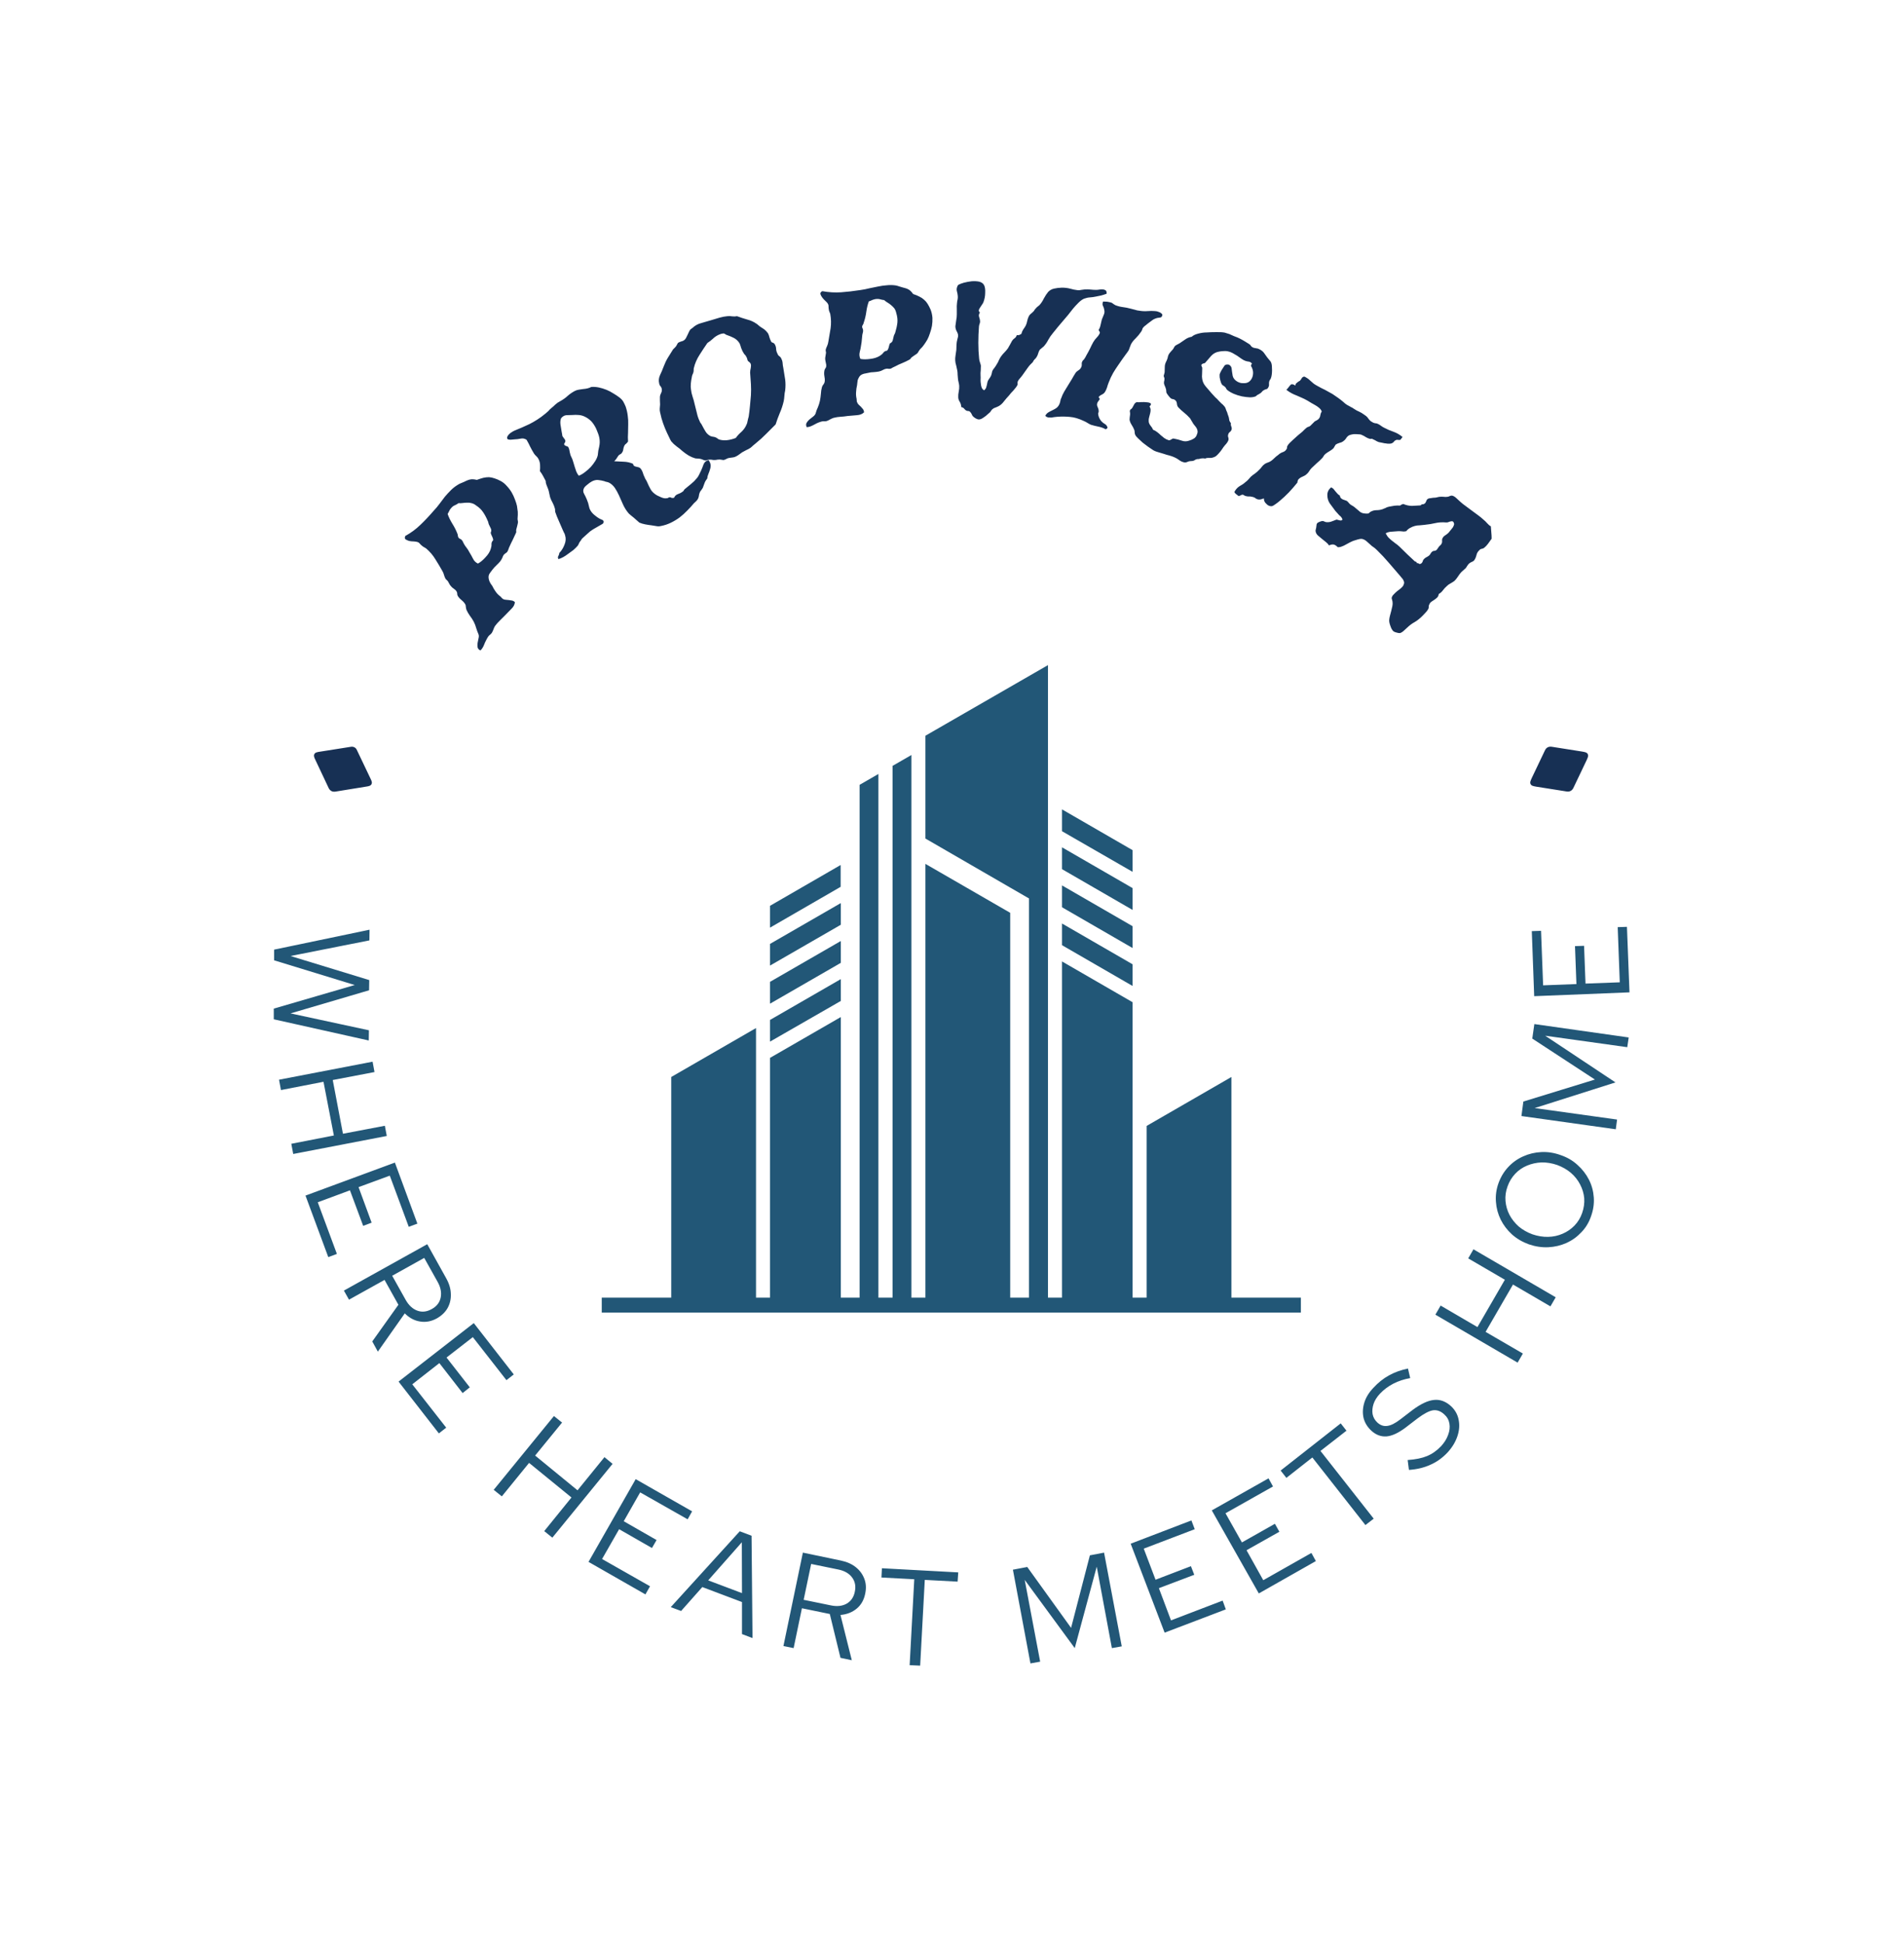 <svg xmlns="http://www.w3.org/2000/svg" version="1.1" xmlns:xlink="http://www.w3.org/1999/xlink" viewBox="0 0 10.239 10.453"><g transform="matrix(0.857,0,0,0.857,3.236,3.576)"><g><path d=" M -1.233 -0.81 Q -1.179 -0.84 -1.138 -0.88 Q -1.097 -0.919 -1.054 -0.969 Q -1.034 -0.99 -1.018 -1.012 Q -1.001 -1.035 -0.984 -1.057 Q -0.966 -1.078 -0.946 -1.098 Q -0.927 -1.117 -0.902 -1.132 Q -0.893 -1.138 -0.882 -1.142 Q -0.872 -1.146 -0.863 -1.15 Q -0.838 -1.163 -0.823 -1.165 Q -0.808 -1.168 -0.784 -1.162 Q -0.762 -1.17 -0.743 -1.175 Q -0.725 -1.179 -0.708 -1.179 Q -0.691 -1.178 -0.674 -1.172 Q -0.657 -1.167 -0.636 -1.156 Q -0.613 -1.144 -0.596 -1.124 Q -0.578 -1.105 -0.565 -1.083 Q -0.553 -1.062 -0.545 -1.04 Q -0.536 -1.017 -0.532 -0.999 Q -0.529 -0.98 -0.527 -0.962 Q -0.526 -0.944 -0.528 -0.923 Q -0.529 -0.915 -0.527 -0.907 Q -0.525 -0.9 -0.526 -0.893 Q -0.527 -0.886 -0.53 -0.875 Q -0.533 -0.865 -0.535 -0.856 Q -0.538 -0.847 -0.537 -0.841 Q -0.535 -0.836 -0.538 -0.83 Q -0.548 -0.807 -0.559 -0.785 Q -0.57 -0.764 -0.58 -0.741 Q -0.584 -0.733 -0.586 -0.725 Q -0.589 -0.717 -0.592 -0.712 Q -0.596 -0.706 -0.602 -0.703 Q -0.608 -0.699 -0.615 -0.692 Q -0.62 -0.685 -0.624 -0.673 Q -0.629 -0.662 -0.637 -0.651 Q -0.648 -0.638 -0.661 -0.626 Q -0.673 -0.615 -0.685 -0.6 Q -0.694 -0.588 -0.7 -0.58 Q -0.707 -0.571 -0.709 -0.563 Q -0.711 -0.555 -0.71 -0.546 Q -0.709 -0.537 -0.704 -0.524 Q -0.701 -0.518 -0.697 -0.511 Q -0.692 -0.504 -0.687 -0.497 Q -0.678 -0.478 -0.665 -0.46 Q -0.653 -0.443 -0.635 -0.43 Q -0.631 -0.425 -0.627 -0.421 Q -0.623 -0.417 -0.62 -0.415 Q -0.611 -0.41 -0.602 -0.41 Q -0.593 -0.409 -0.582 -0.408 Q -0.572 -0.407 -0.563 -0.405 Q -0.553 -0.403 -0.545 -0.395 Q -0.547 -0.372 -0.567 -0.353 Q -0.587 -0.333 -0.608 -0.311 Q -0.626 -0.292 -0.641 -0.278 Q -0.655 -0.265 -0.67 -0.245 Q -0.676 -0.235 -0.68 -0.223 Q -0.684 -0.212 -0.69 -0.202 Q -0.695 -0.195 -0.703 -0.189 Q -0.71 -0.184 -0.715 -0.175 Q -0.722 -0.164 -0.727 -0.153 Q -0.733 -0.142 -0.737 -0.131 Q -0.741 -0.12 -0.747 -0.11 Q -0.753 -0.1 -0.761 -0.092 Q -0.777 -0.099 -0.779 -0.112 Q -0.781 -0.124 -0.779 -0.139 Q -0.776 -0.154 -0.773 -0.169 Q -0.769 -0.184 -0.774 -0.195 Q -0.782 -0.213 -0.788 -0.233 Q -0.793 -0.252 -0.803 -0.272 Q -0.813 -0.291 -0.827 -0.309 Q -0.84 -0.327 -0.849 -0.347 Q -0.852 -0.356 -0.853 -0.367 Q -0.853 -0.377 -0.858 -0.384 Q -0.867 -0.398 -0.881 -0.409 Q -0.895 -0.42 -0.904 -0.435 Q -0.907 -0.441 -0.907 -0.449 Q -0.907 -0.456 -0.911 -0.462 Q -0.917 -0.472 -0.928 -0.479 Q -0.939 -0.486 -0.946 -0.495 Q -0.953 -0.502 -0.957 -0.511 Q -0.961 -0.519 -0.966 -0.527 Q -0.969 -0.53 -0.973 -0.534 Q -0.977 -0.537 -0.98 -0.541 Q -0.986 -0.552 -0.99 -0.566 Q -0.993 -0.579 -1.001 -0.592 Q -1.02 -0.626 -1.044 -0.664 Q -1.067 -0.702 -1.102 -0.732 Q -1.107 -0.735 -1.112 -0.738 Q -1.118 -0.741 -1.122 -0.744 Q -1.134 -0.753 -1.141 -0.761 Q -1.147 -0.77 -1.159 -0.773 Q -1.166 -0.775 -1.18 -0.776 Q -1.195 -0.776 -1.209 -0.779 Q -1.222 -0.783 -1.231 -0.789 Q -1.239 -0.795 -1.233 -0.81 M -0.696 -0.731 Q -0.691 -0.746 -0.692 -0.759 Q -0.692 -0.773 -0.681 -0.784 Q -0.682 -0.796 -0.688 -0.807 Q -0.694 -0.818 -0.697 -0.83 Q -0.69 -0.845 -0.696 -0.857 Q -0.702 -0.87 -0.709 -0.884 Q -0.711 -0.889 -0.712 -0.895 Q -0.713 -0.901 -0.716 -0.906 Q -0.729 -0.937 -0.745 -0.96 Q -0.76 -0.983 -0.789 -1.002 Q -0.803 -1.013 -0.817 -1.016 Q -0.831 -1.02 -0.844 -1.019 Q -0.858 -1.019 -0.872 -1.017 Q -0.885 -1.015 -0.899 -1.016 Q -0.908 -1.009 -0.921 -1.003 Q -0.935 -0.998 -0.946 -0.984 Q -0.953 -0.977 -0.957 -0.967 Q -0.962 -0.958 -0.967 -0.948 Q -0.957 -0.919 -0.938 -0.888 Q -0.918 -0.856 -0.906 -0.825 Q -0.903 -0.819 -0.903 -0.812 Q -0.902 -0.805 -0.899 -0.8 Q -0.896 -0.795 -0.889 -0.792 Q -0.882 -0.79 -0.878 -0.784 Q -0.873 -0.779 -0.871 -0.773 Q -0.868 -0.767 -0.865 -0.761 Q -0.858 -0.748 -0.848 -0.736 Q -0.838 -0.723 -0.831 -0.709 Q -0.818 -0.688 -0.808 -0.668 Q -0.798 -0.647 -0.777 -0.637 Q -0.753 -0.65 -0.729 -0.677 Q -0.704 -0.703 -0.696 -0.731 M 0.078 -1.279 Q 0.107 -1.277 0.138 -1.276 Q 0.169 -1.275 0.196 -1.263 Q 0.198 -1.253 0.203 -1.25 Q 0.209 -1.246 0.215 -1.245 Q 0.222 -1.243 0.228 -1.242 Q 0.235 -1.241 0.241 -1.236 Q 0.251 -1.226 0.257 -1.209 Q 0.262 -1.192 0.27 -1.176 Q 0.273 -1.168 0.278 -1.161 Q 0.283 -1.153 0.286 -1.145 Q 0.295 -1.124 0.305 -1.106 Q 0.314 -1.088 0.333 -1.074 Q 0.347 -1.063 0.37 -1.054 Q 0.392 -1.044 0.407 -1.047 Q 0.413 -1.047 0.416 -1.049 Q 0.418 -1.051 0.424 -1.053 Q 0.431 -1.054 0.437 -1.05 Q 0.444 -1.047 0.454 -1.05 Q 0.46 -1.066 0.478 -1.073 Q 0.496 -1.079 0.51 -1.09 Q 0.514 -1.093 0.516 -1.098 Q 0.518 -1.102 0.522 -1.105 Q 0.541 -1.12 0.561 -1.137 Q 0.581 -1.153 0.597 -1.173 Q 0.605 -1.182 0.611 -1.195 Q 0.617 -1.209 0.624 -1.222 Q 0.632 -1.24 0.639 -1.26 Q 0.647 -1.28 0.67 -1.286 Q 0.682 -1.27 0.683 -1.256 Q 0.684 -1.241 0.679 -1.227 Q 0.675 -1.213 0.669 -1.199 Q 0.663 -1.185 0.662 -1.171 Q 0.65 -1.156 0.645 -1.142 Q 0.64 -1.128 0.634 -1.112 Q 0.629 -1.104 0.624 -1.097 Q 0.618 -1.091 0.615 -1.083 Q 0.611 -1.074 0.61 -1.065 Q 0.609 -1.055 0.605 -1.046 Q 0.601 -1.037 0.593 -1.029 Q 0.585 -1.022 0.578 -1.015 Q 0.559 -0.992 0.536 -0.969 Q 0.514 -0.946 0.488 -0.926 Q 0.462 -0.907 0.433 -0.893 Q 0.404 -0.879 0.373 -0.873 Q 0.357 -0.869 0.343 -0.872 Q 0.329 -0.874 0.312 -0.877 Q 0.294 -0.879 0.273 -0.883 Q 0.252 -0.887 0.236 -0.894 Q 0.229 -0.9 0.22 -0.908 Q 0.211 -0.916 0.202 -0.924 Q 0.193 -0.932 0.181 -0.941 Q 0.169 -0.95 0.16 -0.963 Q 0.144 -0.984 0.132 -1.011 Q 0.12 -1.039 0.108 -1.065 Q 0.096 -1.091 0.082 -1.112 Q 0.067 -1.133 0.047 -1.144 Q 0.041 -1.147 0.033 -1.149 Q 0.024 -1.15 0.016 -1.154 Q -0.002 -1.159 -0.02 -1.161 Q -0.039 -1.164 -0.061 -1.153 Q -0.076 -1.145 -0.092 -1.131 Q -0.109 -1.118 -0.113 -1.107 Q -0.12 -1.091 -0.111 -1.075 Q -0.102 -1.059 -0.094 -1.04 Q -0.084 -1.017 -0.08 -0.995 Q -0.076 -0.973 -0.059 -0.954 Q -0.052 -0.946 -0.04 -0.937 Q -0.028 -0.927 -0.019 -0.922 Q -0.013 -0.918 -0.001 -0.913 Q 0.012 -0.909 0.012 -0.899 Q 0.012 -0.888 -0.002 -0.882 Q -0.015 -0.875 -0.028 -0.867 Q -0.044 -0.858 -0.054 -0.852 Q -0.064 -0.845 -0.073 -0.839 Q -0.081 -0.832 -0.09 -0.824 Q -0.099 -0.816 -0.111 -0.805 Q -0.118 -0.799 -0.121 -0.796 Q -0.124 -0.792 -0.127 -0.789 Q -0.129 -0.785 -0.131 -0.782 Q -0.133 -0.779 -0.138 -0.773 Q -0.142 -0.767 -0.144 -0.761 Q -0.147 -0.755 -0.15 -0.75 Q -0.162 -0.736 -0.178 -0.722 Q -0.195 -0.709 -0.211 -0.698 Q -0.225 -0.687 -0.241 -0.678 Q -0.257 -0.669 -0.272 -0.665 Q -0.278 -0.677 -0.272 -0.685 Q -0.267 -0.694 -0.266 -0.704 Q -0.246 -0.724 -0.234 -0.755 Q -0.221 -0.786 -0.23 -0.814 Q -0.232 -0.824 -0.238 -0.833 Q -0.243 -0.843 -0.247 -0.853 Q -0.259 -0.879 -0.27 -0.906 Q -0.282 -0.932 -0.292 -0.961 Q -0.293 -0.966 -0.293 -0.971 Q -0.292 -0.977 -0.294 -0.982 Q -0.299 -1.001 -0.308 -1.018 Q -0.318 -1.035 -0.324 -1.053 Q -0.327 -1.067 -0.33 -1.08 Q -0.332 -1.093 -0.337 -1.106 Q -0.342 -1.119 -0.347 -1.131 Q -0.352 -1.143 -0.352 -1.156 Q -0.361 -1.172 -0.368 -1.186 Q -0.375 -1.2 -0.388 -1.217 Q -0.386 -1.235 -0.387 -1.254 Q -0.387 -1.272 -0.396 -1.291 Q -0.401 -1.302 -0.409 -1.309 Q -0.418 -1.317 -0.425 -1.327 Q -0.439 -1.35 -0.449 -1.37 Q -0.458 -1.39 -0.472 -1.414 Q -0.49 -1.425 -0.508 -1.421 Q -0.526 -1.417 -0.55 -1.416 Q -0.553 -1.415 -0.56 -1.415 Q -0.566 -1.414 -0.573 -1.414 Q -0.579 -1.414 -0.585 -1.415 Q -0.59 -1.417 -0.592 -1.419 Q -0.596 -1.426 -0.592 -1.434 Q -0.588 -1.443 -0.58 -1.45 Q -0.573 -1.457 -0.564 -1.462 Q -0.555 -1.468 -0.548 -1.471 Q -0.523 -1.482 -0.5 -1.491 Q -0.477 -1.501 -0.454 -1.512 Q -0.43 -1.524 -0.405 -1.54 Q -0.381 -1.555 -0.352 -1.579 Q -0.341 -1.588 -0.334 -1.595 Q -0.328 -1.603 -0.318 -1.611 Q -0.303 -1.623 -0.291 -1.635 Q -0.278 -1.647 -0.262 -1.655 Q -0.233 -1.671 -0.214 -1.689 Q -0.195 -1.706 -0.169 -1.72 Q -0.157 -1.726 -0.144 -1.728 Q -0.13 -1.73 -0.117 -1.732 Q -0.103 -1.733 -0.09 -1.736 Q -0.077 -1.739 -0.066 -1.745 Q -0.044 -1.747 -0.019 -1.742 Q 0.005 -1.737 0.03 -1.727 Q 0.05 -1.719 0.072 -1.705 Q 0.094 -1.692 0.107 -1.682 Q 0.124 -1.67 0.134 -1.655 Q 0.143 -1.639 0.15 -1.622 Q 0.16 -1.592 0.163 -1.565 Q 0.167 -1.537 0.166 -1.511 Q 0.166 -1.484 0.165 -1.457 Q 0.163 -1.43 0.165 -1.403 Q 0.16 -1.395 0.154 -1.39 Q 0.147 -1.385 0.143 -1.379 Q 0.137 -1.368 0.135 -1.354 Q 0.134 -1.341 0.125 -1.33 Q 0.122 -1.325 0.116 -1.323 Q 0.111 -1.32 0.107 -1.317 Q 0.099 -1.307 0.094 -1.298 Q 0.088 -1.288 0.078 -1.279 M -0.025 -1.317 Q -0.023 -1.345 -0.016 -1.371 Q -0.01 -1.398 -0.015 -1.425 Q -0.017 -1.437 -0.023 -1.453 Q -0.029 -1.469 -0.035 -1.483 Q -0.049 -1.512 -0.066 -1.53 Q -0.083 -1.547 -0.103 -1.557 Q -0.122 -1.567 -0.143 -1.569 Q -0.164 -1.571 -0.186 -1.569 Q -0.203 -1.568 -0.221 -1.568 Q -0.24 -1.567 -0.255 -1.549 Q -0.262 -1.532 -0.259 -1.509 Q -0.255 -1.486 -0.252 -1.466 Q -0.25 -1.459 -0.249 -1.45 Q -0.248 -1.442 -0.247 -1.437 Q -0.243 -1.43 -0.238 -1.424 Q -0.232 -1.418 -0.229 -1.41 Q -0.227 -1.402 -0.232 -1.395 Q -0.238 -1.388 -0.235 -1.382 Q -0.23 -1.376 -0.222 -1.374 Q -0.214 -1.373 -0.209 -1.366 Q -0.203 -1.354 -0.201 -1.337 Q -0.198 -1.319 -0.19 -1.304 Q -0.183 -1.29 -0.179 -1.275 Q -0.174 -1.26 -0.17 -1.245 Q -0.165 -1.23 -0.16 -1.215 Q -0.154 -1.2 -0.144 -1.188 Q -0.124 -1.196 -0.105 -1.211 Q -0.085 -1.226 -0.069 -1.243 Q -0.053 -1.261 -0.041 -1.28 Q -0.029 -1.299 -0.025 -1.317 M 0.849 -2.189 Q 0.881 -2.177 0.913 -2.168 Q 0.945 -2.16 0.972 -2.141 Q 0.977 -2.138 0.982 -2.133 Q 0.987 -2.128 0.993 -2.124 Q 1.005 -2.116 1.019 -2.107 Q 1.032 -2.097 1.043 -2.082 Q 1.049 -2.071 1.052 -2.057 Q 1.056 -2.043 1.063 -2.03 Q 1.066 -2.024 1.073 -2.023 Q 1.08 -2.021 1.085 -2.014 Q 1.093 -2.001 1.094 -1.986 Q 1.094 -1.97 1.103 -1.953 Q 1.107 -1.942 1.116 -1.937 Q 1.124 -1.931 1.127 -1.922 Q 1.134 -1.909 1.135 -1.894 Q 1.136 -1.879 1.139 -1.866 Q 1.146 -1.822 1.151 -1.791 Q 1.155 -1.759 1.151 -1.724 Q 1.147 -1.706 1.146 -1.689 Q 1.145 -1.672 1.142 -1.657 Q 1.133 -1.617 1.117 -1.581 Q 1.102 -1.545 1.091 -1.51 Q 1.06 -1.479 1.032 -1.451 Q 1.004 -1.422 0.967 -1.392 Q 0.958 -1.385 0.95 -1.378 Q 0.942 -1.37 0.933 -1.363 Q 0.921 -1.355 0.907 -1.349 Q 0.894 -1.342 0.881 -1.335 Q 0.872 -1.329 0.863 -1.322 Q 0.854 -1.315 0.844 -1.31 Q 0.834 -1.304 0.823 -1.303 Q 0.813 -1.302 0.801 -1.3 Q 0.792 -1.299 0.783 -1.294 Q 0.775 -1.289 0.766 -1.287 Q 0.761 -1.286 0.755 -1.288 Q 0.748 -1.289 0.74 -1.29 Q 0.733 -1.29 0.725 -1.289 Q 0.718 -1.287 0.711 -1.287 Q 0.702 -1.286 0.693 -1.288 Q 0.685 -1.29 0.676 -1.289 Q 0.669 -1.289 0.663 -1.287 Q 0.657 -1.284 0.652 -1.284 Q 0.644 -1.284 0.636 -1.288 Q 0.628 -1.292 0.618 -1.294 Q 0.609 -1.296 0.599 -1.296 Q 0.59 -1.296 0.584 -1.298 Q 0.566 -1.303 0.545 -1.315 Q 0.524 -1.328 0.506 -1.343 Q 0.49 -1.358 0.47 -1.372 Q 0.451 -1.386 0.436 -1.404 Q 0.429 -1.415 0.423 -1.429 Q 0.416 -1.443 0.409 -1.458 Q 0.396 -1.486 0.385 -1.517 Q 0.374 -1.547 0.366 -1.586 Q 0.363 -1.598 0.364 -1.61 Q 0.365 -1.623 0.366 -1.635 Q 0.366 -1.648 0.365 -1.66 Q 0.365 -1.672 0.365 -1.684 Q 0.366 -1.694 0.372 -1.706 Q 0.378 -1.717 0.377 -1.729 Q 0.376 -1.741 0.369 -1.749 Q 0.362 -1.756 0.36 -1.769 Q 0.354 -1.794 0.366 -1.82 Q 0.378 -1.845 0.388 -1.872 Q 0.4 -1.904 0.414 -1.927 Q 0.428 -1.95 0.447 -1.98 Q 0.45 -1.984 0.456 -1.989 Q 0.461 -1.994 0.466 -2 Q 0.469 -2.006 0.473 -2.012 Q 0.476 -2.019 0.479 -2.022 Q 0.487 -2.027 0.497 -2.03 Q 0.507 -2.032 0.515 -2.037 Q 0.523 -2.042 0.528 -2.051 Q 0.533 -2.06 0.537 -2.069 Q 0.541 -2.079 0.546 -2.088 Q 0.55 -2.098 0.555 -2.104 Q 0.558 -2.108 0.562 -2.11 Q 0.566 -2.112 0.569 -2.115 Q 0.593 -2.138 0.625 -2.146 Q 0.658 -2.155 0.69 -2.165 Q 0.715 -2.172 0.74 -2.18 Q 0.765 -2.187 0.788 -2.189 Q 0.803 -2.191 0.819 -2.188 Q 0.834 -2.186 0.849 -2.189 M 0.908 -1.508 Q 0.913 -1.517 0.915 -1.531 Q 0.918 -1.546 0.922 -1.559 Q 0.927 -1.592 0.93 -1.626 Q 0.933 -1.659 0.936 -1.693 Q 0.938 -1.727 0.936 -1.763 Q 0.933 -1.799 0.931 -1.835 Q 0.931 -1.848 0.935 -1.864 Q 0.938 -1.88 0.935 -1.889 Q 0.933 -1.896 0.926 -1.901 Q 0.919 -1.906 0.916 -1.91 Q 0.914 -1.917 0.912 -1.923 Q 0.911 -1.929 0.907 -1.934 Q 0.905 -1.94 0.901 -1.944 Q 0.897 -1.948 0.893 -1.953 Q 0.888 -1.961 0.883 -1.97 Q 0.879 -1.98 0.875 -1.989 Q 0.872 -1.997 0.87 -2.005 Q 0.868 -2.012 0.864 -2.02 Q 0.85 -2.042 0.828 -2.053 Q 0.806 -2.064 0.785 -2.071 Q 0.778 -2.073 0.774 -2.077 Q 0.769 -2.08 0.764 -2.081 Q 0.757 -2.08 0.748 -2.078 Q 0.739 -2.075 0.733 -2.072 Q 0.712 -2.062 0.698 -2.048 Q 0.683 -2.034 0.663 -2.021 Q 0.64 -1.988 0.614 -1.947 Q 0.588 -1.907 0.578 -1.864 Q 0.576 -1.858 0.577 -1.853 Q 0.577 -1.847 0.576 -1.841 Q 0.574 -1.831 0.57 -1.824 Q 0.566 -1.816 0.565 -1.806 Q 0.561 -1.788 0.559 -1.767 Q 0.557 -1.745 0.56 -1.729 Q 0.562 -1.708 0.57 -1.684 Q 0.578 -1.661 0.583 -1.637 Q 0.591 -1.608 0.597 -1.581 Q 0.603 -1.553 0.614 -1.531 Q 0.616 -1.525 0.62 -1.519 Q 0.625 -1.514 0.628 -1.507 Q 0.641 -1.482 0.651 -1.466 Q 0.661 -1.449 0.68 -1.438 Q 0.687 -1.434 0.697 -1.433 Q 0.708 -1.432 0.716 -1.428 Q 0.723 -1.425 0.727 -1.421 Q 0.732 -1.417 0.738 -1.415 Q 0.781 -1.402 0.841 -1.425 Q 0.855 -1.445 0.877 -1.464 Q 0.898 -1.484 0.908 -1.508 M 1.384 -2.346 Q 1.445 -2.335 1.502 -2.339 Q 1.558 -2.343 1.623 -2.353 Q 1.652 -2.357 1.679 -2.364 Q 1.706 -2.37 1.733 -2.375 Q 1.761 -2.381 1.789 -2.383 Q 1.816 -2.386 1.844 -2.382 Q 1.855 -2.38 1.866 -2.376 Q 1.876 -2.373 1.886 -2.37 Q 1.913 -2.364 1.926 -2.356 Q 1.939 -2.349 1.954 -2.328 Q 1.976 -2.321 1.993 -2.312 Q 2.01 -2.304 2.023 -2.292 Q 2.036 -2.281 2.045 -2.266 Q 2.055 -2.25 2.064 -2.229 Q 2.073 -2.205 2.075 -2.179 Q 2.076 -2.153 2.072 -2.128 Q 2.067 -2.103 2.059 -2.081 Q 2.052 -2.059 2.043 -2.042 Q 2.033 -2.025 2.023 -2.011 Q 2.013 -1.996 1.997 -1.981 Q 1.992 -1.975 1.988 -1.968 Q 1.985 -1.961 1.98 -1.956 Q 1.975 -1.951 1.966 -1.946 Q 1.957 -1.94 1.949 -1.934 Q 1.941 -1.929 1.939 -1.924 Q 1.936 -1.919 1.93 -1.916 Q 1.908 -1.904 1.886 -1.895 Q 1.863 -1.886 1.841 -1.874 Q 1.833 -1.871 1.826 -1.867 Q 1.819 -1.862 1.813 -1.86 Q 1.806 -1.858 1.799 -1.859 Q 1.793 -1.861 1.783 -1.859 Q 1.774 -1.857 1.763 -1.851 Q 1.753 -1.845 1.739 -1.842 Q 1.723 -1.839 1.706 -1.838 Q 1.689 -1.838 1.67 -1.833 Q 1.655 -1.83 1.645 -1.828 Q 1.635 -1.825 1.628 -1.821 Q 1.621 -1.816 1.616 -1.809 Q 1.611 -1.801 1.606 -1.788 Q 1.605 -1.781 1.604 -1.773 Q 1.603 -1.765 1.602 -1.756 Q 1.597 -1.735 1.596 -1.714 Q 1.594 -1.693 1.599 -1.671 Q 1.6 -1.665 1.6 -1.659 Q 1.6 -1.653 1.602 -1.65 Q 1.605 -1.641 1.612 -1.634 Q 1.618 -1.628 1.626 -1.621 Q 1.633 -1.613 1.639 -1.606 Q 1.645 -1.598 1.646 -1.586 Q 1.63 -1.57 1.602 -1.568 Q 1.574 -1.566 1.544 -1.563 Q 1.518 -1.559 1.498 -1.558 Q 1.478 -1.557 1.454 -1.551 Q 1.443 -1.547 1.432 -1.541 Q 1.422 -1.535 1.411 -1.531 Q 1.402 -1.529 1.393 -1.53 Q 1.384 -1.53 1.375 -1.527 Q 1.362 -1.523 1.351 -1.518 Q 1.34 -1.513 1.33 -1.507 Q 1.319 -1.501 1.308 -1.497 Q 1.297 -1.493 1.286 -1.493 Q 1.279 -1.508 1.285 -1.519 Q 1.291 -1.53 1.302 -1.54 Q 1.314 -1.55 1.326 -1.559 Q 1.338 -1.568 1.342 -1.579 Q 1.347 -1.599 1.356 -1.617 Q 1.364 -1.636 1.369 -1.658 Q 1.373 -1.678 1.375 -1.701 Q 1.376 -1.724 1.382 -1.745 Q 1.385 -1.754 1.392 -1.762 Q 1.398 -1.77 1.399 -1.779 Q 1.401 -1.795 1.397 -1.813 Q 1.394 -1.83 1.397 -1.847 Q 1.398 -1.854 1.402 -1.86 Q 1.407 -1.866 1.408 -1.872 Q 1.41 -1.884 1.406 -1.897 Q 1.403 -1.909 1.402 -1.921 Q 1.402 -1.93 1.404 -1.939 Q 1.406 -1.948 1.407 -1.958 Q 1.408 -1.962 1.406 -1.967 Q 1.405 -1.972 1.405 -1.978 Q 1.408 -1.99 1.414 -2.002 Q 1.42 -2.015 1.422 -2.03 Q 1.429 -2.068 1.436 -2.113 Q 1.442 -2.157 1.434 -2.202 Q 1.433 -2.208 1.43 -2.213 Q 1.428 -2.219 1.426 -2.224 Q 1.423 -2.239 1.423 -2.249 Q 1.424 -2.26 1.417 -2.27 Q 1.413 -2.276 1.402 -2.286 Q 1.391 -2.296 1.383 -2.307 Q 1.375 -2.318 1.372 -2.328 Q 1.37 -2.339 1.384 -2.346 M 1.746 -1.941 Q 1.759 -1.949 1.767 -1.96 Q 1.775 -1.971 1.791 -1.973 Q 1.798 -1.982 1.801 -1.994 Q 1.803 -2.006 1.808 -2.018 Q 1.823 -2.025 1.826 -2.038 Q 1.83 -2.052 1.833 -2.067 Q 1.835 -2.073 1.838 -2.078 Q 1.841 -2.083 1.842 -2.088 Q 1.852 -2.121 1.855 -2.148 Q 1.858 -2.176 1.848 -2.209 Q 1.844 -2.227 1.836 -2.238 Q 1.827 -2.249 1.816 -2.258 Q 1.806 -2.267 1.794 -2.274 Q 1.782 -2.281 1.772 -2.29 Q 1.761 -2.291 1.747 -2.295 Q 1.733 -2.299 1.716 -2.296 Q 1.706 -2.294 1.696 -2.29 Q 1.687 -2.285 1.676 -2.282 Q 1.665 -2.253 1.66 -2.216 Q 1.655 -2.18 1.644 -2.149 Q 1.643 -2.142 1.639 -2.136 Q 1.635 -2.13 1.634 -2.125 Q 1.633 -2.118 1.637 -2.112 Q 1.64 -2.105 1.64 -2.099 Q 1.64 -2.091 1.638 -2.085 Q 1.636 -2.079 1.635 -2.072 Q 1.633 -2.058 1.632 -2.042 Q 1.631 -2.026 1.628 -2.011 Q 1.625 -1.987 1.619 -1.965 Q 1.613 -1.942 1.623 -1.921 Q 1.65 -1.916 1.685 -1.921 Q 1.721 -1.925 1.746 -1.941 M 3.168 -2.33 Q 3.15 -2.323 3.134 -2.319 Q 3.117 -2.316 3.1 -2.312 Q 3.081 -2.308 3.064 -2.307 Q 3.046 -2.306 3.027 -2.299 Q 3.01 -2.292 2.991 -2.273 Q 2.972 -2.254 2.957 -2.236 Q 2.926 -2.195 2.894 -2.159 Q 2.862 -2.122 2.831 -2.083 Q 2.814 -2.063 2.802 -2.041 Q 2.791 -2.019 2.774 -2 Q 2.768 -1.994 2.761 -1.989 Q 2.754 -1.984 2.749 -1.979 Q 2.742 -1.968 2.739 -1.957 Q 2.736 -1.945 2.73 -1.935 Q 2.724 -1.924 2.716 -1.918 Q 2.709 -1.911 2.705 -1.901 Q 2.686 -1.884 2.672 -1.864 Q 2.657 -1.844 2.64 -1.819 Q 2.633 -1.809 2.623 -1.798 Q 2.613 -1.787 2.61 -1.778 Q 2.608 -1.772 2.609 -1.768 Q 2.61 -1.764 2.609 -1.759 Q 2.606 -1.751 2.598 -1.741 Q 2.589 -1.731 2.583 -1.723 Q 2.575 -1.715 2.568 -1.707 Q 2.561 -1.699 2.555 -1.691 Q 2.539 -1.674 2.524 -1.655 Q 2.51 -1.636 2.493 -1.626 Q 2.482 -1.62 2.471 -1.616 Q 2.46 -1.613 2.452 -1.606 Q 2.447 -1.602 2.444 -1.597 Q 2.441 -1.592 2.437 -1.587 Q 2.425 -1.576 2.412 -1.565 Q 2.398 -1.554 2.386 -1.547 Q 2.37 -1.538 2.357 -1.543 Q 2.343 -1.548 2.33 -1.56 Q 2.324 -1.566 2.321 -1.575 Q 2.317 -1.583 2.312 -1.588 Q 2.307 -1.594 2.3 -1.594 Q 2.293 -1.594 2.287 -1.597 Q 2.279 -1.602 2.274 -1.609 Q 2.268 -1.616 2.256 -1.619 Q 2.255 -1.637 2.247 -1.651 Q 2.238 -1.664 2.237 -1.679 Q 2.236 -1.697 2.24 -1.716 Q 2.244 -1.734 2.243 -1.752 Q 2.242 -1.764 2.239 -1.775 Q 2.236 -1.787 2.235 -1.798 Q 2.234 -1.81 2.233 -1.823 Q 2.233 -1.836 2.231 -1.848 Q 2.228 -1.864 2.224 -1.88 Q 2.219 -1.895 2.218 -1.911 Q 2.217 -1.926 2.22 -1.943 Q 2.223 -1.96 2.225 -1.978 Q 2.225 -1.993 2.226 -2.01 Q 2.227 -2.028 2.231 -2.042 Q 2.232 -2.047 2.234 -2.054 Q 2.236 -2.06 2.236 -2.065 Q 2.237 -2.077 2.228 -2.093 Q 2.219 -2.109 2.219 -2.126 Q 2.221 -2.144 2.224 -2.162 Q 2.228 -2.181 2.228 -2.2 Q 2.228 -2.217 2.228 -2.235 Q 2.227 -2.252 2.229 -2.269 Q 2.23 -2.284 2.233 -2.294 Q 2.235 -2.305 2.234 -2.316 Q 2.233 -2.33 2.228 -2.348 Q 2.224 -2.365 2.236 -2.385 Q 2.248 -2.392 2.272 -2.399 Q 2.295 -2.405 2.32 -2.408 Q 2.346 -2.41 2.367 -2.406 Q 2.388 -2.401 2.397 -2.387 Q 2.403 -2.378 2.405 -2.364 Q 2.407 -2.351 2.406 -2.335 Q 2.406 -2.32 2.403 -2.305 Q 2.4 -2.29 2.395 -2.277 Q 2.392 -2.269 2.385 -2.26 Q 2.379 -2.252 2.374 -2.243 Q 2.368 -2.235 2.366 -2.227 Q 2.365 -2.219 2.373 -2.212 Q 2.363 -2.198 2.368 -2.184 Q 2.373 -2.171 2.374 -2.157 Q 2.374 -2.149 2.371 -2.141 Q 2.368 -2.134 2.367 -2.125 Q 2.363 -2.074 2.363 -2.022 Q 2.363 -1.969 2.368 -1.923 Q 2.369 -1.911 2.373 -1.9 Q 2.377 -1.889 2.379 -1.879 Q 2.379 -1.863 2.378 -1.848 Q 2.376 -1.833 2.377 -1.818 Q 2.378 -1.803 2.377 -1.789 Q 2.377 -1.776 2.379 -1.764 Q 2.38 -1.752 2.384 -1.741 Q 2.388 -1.731 2.399 -1.724 Q 2.407 -1.73 2.411 -1.738 Q 2.414 -1.746 2.416 -1.755 Q 2.418 -1.765 2.42 -1.774 Q 2.422 -1.784 2.428 -1.792 Q 2.437 -1.804 2.443 -1.816 Q 2.445 -1.822 2.447 -1.829 Q 2.448 -1.836 2.45 -1.843 Q 2.454 -1.854 2.464 -1.865 Q 2.473 -1.877 2.479 -1.888 Q 2.487 -1.9 2.492 -1.913 Q 2.498 -1.926 2.505 -1.936 Q 2.515 -1.95 2.527 -1.962 Q 2.539 -1.974 2.549 -1.988 Q 2.556 -1.999 2.562 -2.011 Q 2.568 -2.023 2.575 -2.035 Q 2.581 -2.044 2.591 -2.051 Q 2.601 -2.058 2.604 -2.07 Q 2.614 -2.069 2.62 -2.071 Q 2.627 -2.074 2.633 -2.078 Q 2.637 -2.094 2.645 -2.106 Q 2.654 -2.118 2.661 -2.131 Q 2.667 -2.144 2.67 -2.16 Q 2.673 -2.175 2.68 -2.189 Q 2.683 -2.195 2.69 -2.202 Q 2.698 -2.208 2.706 -2.216 Q 2.712 -2.221 2.715 -2.227 Q 2.719 -2.234 2.724 -2.238 Q 2.728 -2.244 2.735 -2.249 Q 2.741 -2.254 2.746 -2.258 Q 2.762 -2.275 2.774 -2.3 Q 2.787 -2.324 2.801 -2.341 Q 2.816 -2.357 2.838 -2.362 Q 2.859 -2.367 2.887 -2.368 Q 2.915 -2.368 2.938 -2.362 Q 2.961 -2.355 2.987 -2.352 Q 2.998 -2.351 3.009 -2.354 Q 3.02 -2.356 3.032 -2.357 Q 3.05 -2.358 3.068 -2.356 Q 3.086 -2.354 3.103 -2.354 Q 3.111 -2.354 3.123 -2.356 Q 3.135 -2.358 3.145 -2.357 Q 3.155 -2.356 3.162 -2.351 Q 3.169 -2.346 3.168 -2.33 M 3.163 -1.479 Q 3.142 -1.491 3.117 -1.496 Q 3.092 -1.501 3.069 -1.508 Q 3.058 -1.513 3.047 -1.52 Q 3.036 -1.527 3.024 -1.532 Q 2.977 -1.554 2.939 -1.557 Q 2.901 -1.561 2.859 -1.558 Q 2.85 -1.557 2.84 -1.556 Q 2.831 -1.554 2.821 -1.553 Q 2.811 -1.553 2.801 -1.554 Q 2.791 -1.556 2.783 -1.564 Q 2.789 -1.576 2.8 -1.584 Q 2.811 -1.591 2.824 -1.597 Q 2.837 -1.603 2.85 -1.611 Q 2.862 -1.619 2.869 -1.632 Q 2.875 -1.643 2.877 -1.654 Q 2.878 -1.665 2.884 -1.677 Q 2.89 -1.695 2.902 -1.716 Q 2.915 -1.738 2.927 -1.757 Q 2.94 -1.777 2.951 -1.796 Q 2.962 -1.816 2.973 -1.833 Q 2.979 -1.842 2.992 -1.85 Q 3.004 -1.857 3.01 -1.872 Q 3.013 -1.88 3.012 -1.888 Q 3.011 -1.897 3.014 -1.902 Q 3.016 -1.909 3.022 -1.914 Q 3.028 -1.919 3.031 -1.926 Q 3.035 -1.93 3.037 -1.936 Q 3.04 -1.942 3.043 -1.947 Q 3.053 -1.964 3.064 -1.986 Q 3.074 -2.008 3.084 -2.026 Q 3.094 -2.043 3.106 -2.055 Q 3.118 -2.067 3.125 -2.082 Q 3.127 -2.089 3.123 -2.093 Q 3.119 -2.097 3.118 -2.104 Q 3.126 -2.114 3.13 -2.134 Q 3.134 -2.153 3.138 -2.168 Q 3.145 -2.186 3.151 -2.2 Q 3.157 -2.213 3.153 -2.23 Q 3.151 -2.243 3.145 -2.254 Q 3.139 -2.265 3.146 -2.281 Q 3.159 -2.281 3.171 -2.28 Q 3.184 -2.278 3.198 -2.274 Q 3.205 -2.271 3.21 -2.266 Q 3.216 -2.262 3.223 -2.258 Q 3.246 -2.249 3.27 -2.246 Q 3.294 -2.243 3.316 -2.237 Q 3.337 -2.232 3.347 -2.229 Q 3.357 -2.225 3.376 -2.223 Q 3.401 -2.219 3.425 -2.221 Q 3.45 -2.223 3.472 -2.221 Q 3.483 -2.221 3.497 -2.215 Q 3.511 -2.21 3.518 -2.199 Q 3.516 -2.183 3.506 -2.181 Q 3.495 -2.18 3.486 -2.178 Q 3.467 -2.173 3.455 -2.164 Q 3.443 -2.155 3.428 -2.144 Q 3.419 -2.136 3.412 -2.131 Q 3.404 -2.126 3.396 -2.116 Q 3.393 -2.112 3.391 -2.104 Q 3.388 -2.096 3.384 -2.091 Q 3.37 -2.07 3.351 -2.051 Q 3.331 -2.032 3.321 -2.013 Q 3.317 -2.004 3.314 -1.995 Q 3.311 -1.985 3.307 -1.976 Q 3.299 -1.963 3.288 -1.949 Q 3.277 -1.935 3.267 -1.92 Q 3.254 -1.901 3.238 -1.878 Q 3.222 -1.855 3.209 -1.833 Q 3.201 -1.819 3.194 -1.804 Q 3.188 -1.788 3.181 -1.773 Q 3.175 -1.758 3.17 -1.74 Q 3.164 -1.723 3.156 -1.711 Q 3.149 -1.702 3.138 -1.697 Q 3.126 -1.692 3.118 -1.682 Q 3.119 -1.677 3.123 -1.674 Q 3.126 -1.671 3.123 -1.665 Q 3.119 -1.66 3.114 -1.653 Q 3.109 -1.646 3.108 -1.638 Q 3.107 -1.627 3.113 -1.616 Q 3.118 -1.605 3.118 -1.597 Q 3.119 -1.59 3.117 -1.585 Q 3.114 -1.58 3.115 -1.575 Q 3.116 -1.563 3.122 -1.55 Q 3.128 -1.538 3.135 -1.53 Q 3.145 -1.519 3.158 -1.512 Q 3.171 -1.504 3.174 -1.488 L 3.163 -1.479 M 4.074 -1.877 Q 4.074 -1.883 4.076 -1.885 Q 4.077 -1.886 4.08 -1.892 Q 4.072 -1.902 4.06 -1.904 Q 4.049 -1.905 4.038 -1.909 Q 4.027 -1.913 4.014 -1.922 Q 4.001 -1.931 3.987 -1.941 Q 3.973 -1.95 3.958 -1.958 Q 3.943 -1.966 3.927 -1.969 Q 3.919 -1.971 3.901 -1.97 Q 3.883 -1.969 3.875 -1.967 Q 3.846 -1.963 3.825 -1.941 Q 3.805 -1.919 3.785 -1.895 Q 3.78 -1.893 3.774 -1.892 Q 3.768 -1.89 3.764 -1.886 Q 3.761 -1.88 3.765 -1.873 Q 3.769 -1.867 3.768 -1.861 Q 3.768 -1.843 3.767 -1.827 Q 3.765 -1.81 3.768 -1.794 Q 3.772 -1.769 3.79 -1.748 Q 3.808 -1.726 3.827 -1.705 Q 3.84 -1.69 3.85 -1.68 Q 3.861 -1.671 3.874 -1.656 Q 3.882 -1.647 3.889 -1.641 Q 3.896 -1.636 3.901 -1.63 Q 3.907 -1.624 3.911 -1.618 Q 3.915 -1.611 3.918 -1.6 Q 3.922 -1.592 3.925 -1.584 Q 3.927 -1.575 3.93 -1.568 Q 3.936 -1.553 3.937 -1.542 Q 3.937 -1.531 3.948 -1.518 Q 3.946 -1.508 3.95 -1.498 Q 3.954 -1.489 3.953 -1.481 Q 3.95 -1.469 3.942 -1.463 Q 3.934 -1.458 3.931 -1.447 Q 3.928 -1.438 3.931 -1.43 Q 3.934 -1.423 3.933 -1.414 Q 3.931 -1.406 3.925 -1.397 Q 3.919 -1.388 3.911 -1.38 Q 3.9 -1.367 3.892 -1.354 Q 3.884 -1.342 3.874 -1.331 Q 3.865 -1.32 3.854 -1.311 Q 3.842 -1.303 3.825 -1.3 Q 3.82 -1.3 3.815 -1.3 Q 3.81 -1.3 3.805 -1.3 Q 3.799 -1.3 3.795 -1.299 Q 3.791 -1.297 3.787 -1.296 Q 3.783 -1.296 3.778 -1.297 Q 3.773 -1.298 3.768 -1.297 Q 3.761 -1.297 3.754 -1.295 Q 3.748 -1.292 3.741 -1.293 Q 3.729 -1.292 3.721 -1.286 Q 3.712 -1.28 3.697 -1.28 Q 3.685 -1.28 3.675 -1.275 Q 3.664 -1.27 3.655 -1.272 Q 3.639 -1.275 3.625 -1.285 Q 3.611 -1.296 3.595 -1.303 Q 3.58 -1.31 3.562 -1.315 Q 3.545 -1.319 3.528 -1.325 Q 3.509 -1.331 3.488 -1.337 Q 3.467 -1.343 3.455 -1.352 Q 3.444 -1.359 3.427 -1.371 Q 3.411 -1.383 3.394 -1.396 Q 3.378 -1.41 3.365 -1.423 Q 3.351 -1.436 3.347 -1.446 Q 3.344 -1.453 3.344 -1.461 Q 3.344 -1.47 3.341 -1.477 Q 3.335 -1.492 3.324 -1.509 Q 3.314 -1.525 3.312 -1.54 Q 3.312 -1.547 3.313 -1.554 Q 3.314 -1.561 3.315 -1.569 Q 3.316 -1.576 3.315 -1.584 Q 3.313 -1.591 3.314 -1.597 Q 3.316 -1.603 3.321 -1.606 Q 3.326 -1.609 3.329 -1.614 Q 3.335 -1.624 3.34 -1.634 Q 3.345 -1.645 3.357 -1.65 Q 3.366 -1.648 3.385 -1.65 Q 3.404 -1.651 3.42 -1.649 Q 3.436 -1.648 3.444 -1.642 Q 3.451 -1.637 3.437 -1.622 Q 3.444 -1.612 3.444 -1.601 Q 3.444 -1.59 3.441 -1.579 Q 3.438 -1.568 3.435 -1.556 Q 3.431 -1.544 3.432 -1.531 Q 3.432 -1.517 3.443 -1.503 Q 3.455 -1.489 3.459 -1.477 Q 3.474 -1.471 3.485 -1.462 Q 3.497 -1.453 3.507 -1.443 Q 3.517 -1.434 3.529 -1.425 Q 3.541 -1.416 3.557 -1.411 Q 3.563 -1.409 3.574 -1.416 Q 3.584 -1.423 3.59 -1.421 Q 3.618 -1.416 3.64 -1.408 Q 3.662 -1.4 3.685 -1.408 Q 3.702 -1.413 3.713 -1.42 Q 3.725 -1.426 3.732 -1.44 Q 3.739 -1.455 3.739 -1.466 Q 3.738 -1.477 3.733 -1.486 Q 3.728 -1.495 3.719 -1.505 Q 3.711 -1.514 3.705 -1.526 Q 3.701 -1.532 3.697 -1.539 Q 3.694 -1.546 3.69 -1.55 Q 3.674 -1.568 3.654 -1.584 Q 3.634 -1.6 3.618 -1.617 Q 3.61 -1.626 3.609 -1.641 Q 3.607 -1.657 3.597 -1.663 Q 3.593 -1.667 3.587 -1.668 Q 3.58 -1.669 3.573 -1.672 Q 3.566 -1.677 3.556 -1.69 Q 3.546 -1.703 3.543 -1.71 Q 3.542 -1.715 3.542 -1.721 Q 3.542 -1.727 3.54 -1.733 Q 3.537 -1.744 3.532 -1.754 Q 3.527 -1.765 3.528 -1.774 Q 3.528 -1.78 3.53 -1.785 Q 3.531 -1.79 3.531 -1.796 Q 3.531 -1.801 3.529 -1.805 Q 3.528 -1.809 3.526 -1.814 Q 3.527 -1.82 3.529 -1.825 Q 3.531 -1.831 3.532 -1.837 Q 3.533 -1.858 3.533 -1.873 Q 3.533 -1.889 3.545 -1.911 Q 3.552 -1.927 3.553 -1.937 Q 3.555 -1.946 3.562 -1.956 Q 3.567 -1.963 3.572 -1.968 Q 3.577 -1.974 3.583 -1.98 Q 3.588 -1.986 3.591 -1.993 Q 3.595 -2 3.599 -2.004 Q 3.604 -2.007 3.611 -2.011 Q 3.619 -2.015 3.626 -2.019 Q 3.643 -2.031 3.661 -2.043 Q 3.679 -2.056 3.702 -2.06 Q 3.716 -2.073 3.744 -2.08 Q 3.771 -2.087 3.795 -2.087 Q 3.822 -2.089 3.855 -2.089 Q 3.887 -2.09 3.909 -2.086 Q 3.924 -2.082 3.938 -2.077 Q 3.952 -2.071 3.967 -2.064 Q 3.992 -2.055 4.005 -2.048 Q 4.019 -2.041 4.037 -2.03 Q 4.044 -2.025 4.053 -2.02 Q 4.062 -2.015 4.068 -2.01 Q 4.072 -2.006 4.074 -2.002 Q 4.076 -1.999 4.082 -1.995 Q 4.092 -1.989 4.105 -1.988 Q 4.118 -1.987 4.128 -1.981 Q 4.147 -1.971 4.156 -1.958 Q 4.165 -1.945 4.176 -1.93 Q 4.183 -1.921 4.19 -1.913 Q 4.197 -1.906 4.2 -1.899 Q 4.204 -1.89 4.205 -1.877 Q 4.206 -1.864 4.206 -1.85 Q 4.206 -1.835 4.204 -1.821 Q 4.202 -1.807 4.198 -1.798 Q 4.196 -1.793 4.193 -1.79 Q 4.191 -1.786 4.189 -1.782 Q 4.186 -1.773 4.187 -1.761 Q 4.188 -1.75 4.181 -1.74 Q 4.177 -1.732 4.169 -1.731 Q 4.161 -1.729 4.153 -1.724 Q 4.146 -1.72 4.141 -1.713 Q 4.136 -1.707 4.13 -1.704 Q 4.123 -1.699 4.116 -1.696 Q 4.11 -1.693 4.105 -1.687 Q 4.09 -1.68 4.067 -1.68 Q 4.043 -1.681 4.017 -1.686 Q 3.99 -1.692 3.966 -1.702 Q 3.941 -1.713 3.925 -1.726 Q 3.92 -1.73 3.918 -1.736 Q 3.915 -1.742 3.91 -1.746 Q 3.905 -1.751 3.899 -1.754 Q 3.893 -1.758 3.89 -1.763 Q 3.886 -1.769 3.881 -1.788 Q 3.876 -1.807 3.877 -1.816 Q 3.876 -1.824 3.88 -1.832 Q 3.884 -1.84 3.889 -1.85 Q 3.895 -1.858 3.902 -1.87 Q 3.909 -1.883 3.917 -1.885 Q 3.92 -1.886 3.928 -1.886 Q 3.936 -1.886 3.942 -1.88 Q 3.949 -1.875 3.952 -1.864 Q 3.954 -1.852 3.955 -1.84 Q 3.957 -1.827 3.959 -1.815 Q 3.962 -1.803 3.968 -1.796 Q 3.977 -1.784 3.993 -1.776 Q 4.01 -1.768 4.023 -1.769 Q 4.044 -1.767 4.059 -1.776 Q 4.074 -1.786 4.081 -1.803 Q 4.088 -1.819 4.087 -1.839 Q 4.085 -1.859 4.074 -1.877 M 5.025 -1.431 Q 5.021 -1.427 5.018 -1.422 Q 5.015 -1.417 5.011 -1.413 Q 5 -1.412 4.994 -1.413 Q 4.988 -1.415 4.98 -1.41 Q 4.974 -1.407 4.971 -1.402 Q 4.967 -1.397 4.962 -1.394 Q 4.955 -1.389 4.94 -1.389 Q 4.926 -1.389 4.92 -1.391 Q 4.913 -1.391 4.906 -1.393 Q 4.899 -1.395 4.892 -1.396 Q 4.882 -1.398 4.876 -1.399 Q 4.87 -1.401 4.864 -1.404 Q 4.859 -1.407 4.852 -1.411 Q 4.846 -1.414 4.835 -1.419 Q 4.832 -1.421 4.83 -1.42 Q 4.828 -1.419 4.825 -1.419 Q 4.821 -1.419 4.815 -1.421 Q 4.808 -1.423 4.797 -1.429 Q 4.787 -1.435 4.782 -1.438 Q 4.777 -1.44 4.765 -1.446 Q 4.757 -1.448 4.75 -1.448 Q 4.742 -1.448 4.734 -1.449 Q 4.717 -1.45 4.707 -1.447 Q 4.697 -1.445 4.69 -1.442 Q 4.679 -1.436 4.672 -1.425 Q 4.665 -1.413 4.652 -1.404 Q 4.643 -1.397 4.629 -1.394 Q 4.615 -1.39 4.605 -1.383 Q 4.602 -1.379 4.599 -1.373 Q 4.596 -1.367 4.592 -1.361 Q 4.582 -1.351 4.568 -1.343 Q 4.554 -1.335 4.541 -1.325 Q 4.534 -1.319 4.53 -1.312 Q 4.526 -1.304 4.52 -1.298 Q 4.506 -1.283 4.488 -1.268 Q 4.47 -1.252 4.454 -1.236 Q 4.445 -1.227 4.438 -1.215 Q 4.431 -1.204 4.423 -1.198 Q 4.416 -1.191 4.407 -1.187 Q 4.397 -1.183 4.388 -1.178 Q 4.379 -1.173 4.372 -1.166 Q 4.366 -1.158 4.365 -1.145 Q 4.34 -1.114 4.312 -1.084 Q 4.284 -1.055 4.254 -1.03 Q 4.245 -1.022 4.228 -1.01 Q 4.212 -0.998 4.204 -0.997 Q 4.196 -0.996 4.186 -1 Q 4.177 -1.004 4.17 -1.012 Q 4.162 -1.019 4.158 -1.028 Q 4.154 -1.037 4.156 -1.045 Q 4.148 -1.045 4.14 -1.041 Q 4.132 -1.038 4.122 -1.039 Q 4.111 -1.04 4.102 -1.047 Q 4.093 -1.054 4.08 -1.056 Q 4.069 -1.059 4.059 -1.058 Q 4.049 -1.058 4.04 -1.061 Q 4.035 -1.062 4.031 -1.065 Q 4.027 -1.068 4.023 -1.069 Q 4.016 -1.07 4.009 -1.065 Q 4.002 -1.061 3.995 -1.061 Q 3.989 -1.067 3.98 -1.073 Q 3.971 -1.08 3.97 -1.087 Q 3.983 -1.111 4.003 -1.123 Q 4.024 -1.134 4.039 -1.148 Q 4.049 -1.155 4.056 -1.163 Q 4.063 -1.171 4.073 -1.182 Q 4.084 -1.192 4.099 -1.202 Q 4.113 -1.212 4.125 -1.225 Q 4.134 -1.233 4.141 -1.243 Q 4.148 -1.253 4.158 -1.26 Q 4.165 -1.266 4.177 -1.27 Q 4.19 -1.274 4.2 -1.281 Q 4.21 -1.288 4.221 -1.299 Q 4.232 -1.31 4.244 -1.318 Q 4.258 -1.331 4.273 -1.336 Q 4.289 -1.341 4.297 -1.355 Q 4.301 -1.361 4.3 -1.366 Q 4.3 -1.371 4.303 -1.376 Q 4.307 -1.384 4.317 -1.394 Q 4.328 -1.405 4.337 -1.413 Q 4.354 -1.429 4.368 -1.441 Q 4.383 -1.453 4.397 -1.465 Q 4.403 -1.471 4.409 -1.477 Q 4.415 -1.483 4.42 -1.487 Q 4.426 -1.493 4.434 -1.495 Q 4.441 -1.497 4.446 -1.501 Q 4.452 -1.506 4.459 -1.514 Q 4.466 -1.522 4.474 -1.529 Q 4.481 -1.533 4.487 -1.536 Q 4.494 -1.54 4.498 -1.544 Q 4.508 -1.555 4.509 -1.568 Q 4.511 -1.581 4.518 -1.591 Q 4.513 -1.605 4.5 -1.615 Q 4.488 -1.625 4.475 -1.632 Q 4.462 -1.639 4.452 -1.645 Q 4.442 -1.651 4.429 -1.659 Q 4.408 -1.671 4.391 -1.678 Q 4.374 -1.686 4.359 -1.692 Q 4.343 -1.698 4.328 -1.706 Q 4.313 -1.714 4.296 -1.727 Q 4.304 -1.735 4.312 -1.746 Q 4.32 -1.757 4.327 -1.762 Q 4.335 -1.763 4.341 -1.76 Q 4.346 -1.757 4.353 -1.754 Q 4.353 -1.762 4.356 -1.766 Q 4.36 -1.77 4.364 -1.773 Q 4.368 -1.776 4.372 -1.779 Q 4.377 -1.781 4.381 -1.784 Q 4.388 -1.792 4.393 -1.801 Q 4.399 -1.81 4.41 -1.81 Q 4.423 -1.803 4.433 -1.796 Q 4.442 -1.788 4.45 -1.781 Q 4.458 -1.774 4.466 -1.767 Q 4.475 -1.76 4.488 -1.753 Q 4.518 -1.736 4.538 -1.727 Q 4.557 -1.717 4.585 -1.701 Q 4.603 -1.689 4.62 -1.677 Q 4.637 -1.665 4.651 -1.653 Q 4.665 -1.64 4.673 -1.635 Q 4.68 -1.63 4.687 -1.627 Q 4.693 -1.623 4.701 -1.619 Q 4.709 -1.616 4.723 -1.606 Q 4.738 -1.596 4.753 -1.59 Q 4.768 -1.583 4.783 -1.572 Q 4.8 -1.561 4.805 -1.554 Q 4.81 -1.548 4.813 -1.543 Q 4.817 -1.538 4.821 -1.534 Q 4.826 -1.529 4.841 -1.521 Q 4.852 -1.517 4.856 -1.517 Q 4.86 -1.518 4.871 -1.513 Q 4.881 -1.508 4.889 -1.502 Q 4.898 -1.495 4.908 -1.49 Q 4.936 -1.475 4.968 -1.464 Q 4.999 -1.453 5.025 -1.431 M 4.618 -0.74 Q 4.603 -0.756 4.589 -0.757 Q 4.576 -0.757 4.563 -0.751 Q 4.557 -0.762 4.544 -0.772 Q 4.531 -0.783 4.518 -0.793 Q 4.505 -0.803 4.493 -0.814 Q 4.482 -0.825 4.48 -0.837 Q 4.478 -0.843 4.48 -0.849 Q 4.482 -0.855 4.483 -0.862 Q 4.484 -0.87 4.485 -0.877 Q 4.485 -0.884 4.488 -0.888 Q 4.491 -0.894 4.504 -0.899 Q 4.516 -0.904 4.523 -0.904 Q 4.528 -0.904 4.534 -0.901 Q 4.54 -0.898 4.546 -0.897 Q 4.565 -0.895 4.582 -0.902 Q 4.6 -0.909 4.611 -0.913 Q 4.62 -0.911 4.631 -0.908 Q 4.642 -0.905 4.648 -0.913 Q 4.645 -0.924 4.636 -0.933 Q 4.626 -0.941 4.618 -0.951 Q 4.603 -0.966 4.591 -0.984 Q 4.578 -1.001 4.568 -1.015 Q 4.553 -1.038 4.553 -1.067 Q 4.553 -1.096 4.577 -1.115 Q 4.584 -1.112 4.591 -1.106 Q 4.597 -1.099 4.603 -1.091 Q 4.609 -1.083 4.616 -1.076 Q 4.623 -1.068 4.631 -1.064 Q 4.633 -1.053 4.639 -1.047 Q 4.644 -1.042 4.651 -1.039 Q 4.658 -1.036 4.665 -1.034 Q 4.672 -1.032 4.677 -1.029 Q 4.681 -1.026 4.684 -1.022 Q 4.686 -1.019 4.69 -1.015 Q 4.695 -1.009 4.703 -1.004 Q 4.711 -1 4.721 -0.993 Q 4.733 -0.983 4.746 -0.972 Q 4.758 -0.96 4.77 -0.955 Q 4.777 -0.952 4.79 -0.951 Q 4.802 -0.95 4.809 -0.951 Q 4.815 -0.953 4.818 -0.957 Q 4.821 -0.961 4.826 -0.963 Q 4.843 -0.972 4.862 -0.972 Q 4.881 -0.972 4.899 -0.978 Q 4.907 -0.981 4.911 -0.983 Q 4.916 -0.985 4.919 -0.986 Q 4.922 -0.988 4.926 -0.99 Q 4.93 -0.991 4.94 -0.994 Q 4.957 -0.997 4.974 -1 Q 4.991 -1.002 5.01 -1.001 Q 5.014 -1.005 5.019 -1.007 Q 5.024 -1.009 5.029 -1.011 Q 5.058 -0.999 5.084 -0.999 Q 5.11 -1 5.138 -1.002 Q 5.145 -1.01 5.152 -1.009 Q 5.159 -1.009 5.167 -1.016 Q 5.17 -1.02 5.173 -1.027 Q 5.175 -1.035 5.18 -1.04 Q 5.186 -1.046 5.198 -1.047 Q 5.209 -1.049 5.218 -1.05 Q 5.23 -1.05 5.239 -1.052 Q 5.249 -1.055 5.258 -1.056 Q 5.271 -1.057 5.282 -1.056 Q 5.294 -1.054 5.307 -1.056 Q 5.315 -1.057 5.322 -1.061 Q 5.33 -1.064 5.337 -1.063 Q 5.349 -1.06 5.361 -1.049 Q 5.374 -1.038 5.386 -1.026 Q 5.401 -1.012 5.421 -0.998 Q 5.44 -0.983 5.46 -0.969 Q 5.479 -0.955 5.498 -0.941 Q 5.516 -0.928 5.53 -0.915 Q 5.545 -0.903 5.557 -0.889 Q 5.568 -0.876 5.579 -0.871 Q 5.58 -0.852 5.582 -0.832 Q 5.584 -0.813 5.584 -0.793 Q 5.571 -0.776 5.561 -0.761 Q 5.55 -0.746 5.536 -0.735 Q 5.528 -0.73 5.519 -0.729 Q 5.511 -0.727 5.505 -0.719 Q 5.493 -0.708 5.489 -0.691 Q 5.485 -0.673 5.475 -0.658 Q 5.469 -0.651 5.461 -0.648 Q 5.453 -0.645 5.446 -0.64 Q 5.439 -0.635 5.433 -0.626 Q 5.428 -0.618 5.422 -0.609 Q 5.412 -0.6 5.403 -0.592 Q 5.393 -0.584 5.384 -0.572 Q 5.376 -0.561 5.368 -0.549 Q 5.36 -0.537 5.349 -0.527 Q 5.336 -0.518 5.325 -0.512 Q 5.313 -0.506 5.303 -0.496 Q 5.289 -0.484 5.278 -0.469 Q 5.268 -0.455 5.252 -0.446 Q 5.25 -0.432 5.243 -0.425 Q 5.235 -0.417 5.226 -0.411 Q 5.217 -0.405 5.208 -0.399 Q 5.198 -0.393 5.193 -0.381 Q 5.189 -0.375 5.189 -0.366 Q 5.19 -0.357 5.185 -0.35 Q 5.18 -0.34 5.169 -0.329 Q 5.158 -0.318 5.149 -0.308 Q 5.125 -0.284 5.101 -0.27 Q 5.077 -0.257 5.055 -0.236 Q 5.045 -0.227 5.032 -0.215 Q 5.02 -0.204 5.009 -0.201 Q 5.001 -0.2 4.988 -0.204 Q 4.975 -0.207 4.968 -0.212 Q 4.956 -0.223 4.949 -0.245 Q 4.941 -0.266 4.941 -0.281 Q 4.942 -0.295 4.946 -0.31 Q 4.949 -0.324 4.954 -0.34 Q 4.958 -0.355 4.961 -0.37 Q 4.964 -0.384 4.962 -0.398 Q 4.961 -0.404 4.959 -0.411 Q 4.956 -0.417 4.957 -0.423 Q 4.96 -0.435 4.97 -0.444 Q 4.979 -0.454 4.99 -0.463 Q 5.001 -0.472 5.012 -0.48 Q 5.023 -0.489 5.029 -0.498 Q 5.034 -0.508 5.035 -0.516 Q 5.035 -0.524 5.031 -0.531 Q 5.028 -0.539 5.021 -0.546 Q 5.014 -0.554 5.006 -0.564 Q 4.973 -0.602 4.938 -0.643 Q 4.904 -0.683 4.864 -0.722 Q 4.856 -0.73 4.852 -0.733 Q 4.847 -0.736 4.844 -0.739 Q 4.841 -0.741 4.837 -0.744 Q 4.833 -0.746 4.826 -0.753 Q 4.811 -0.767 4.798 -0.778 Q 4.785 -0.789 4.769 -0.792 Q 4.76 -0.793 4.743 -0.788 Q 4.726 -0.783 4.717 -0.78 Q 4.704 -0.775 4.691 -0.768 Q 4.679 -0.761 4.667 -0.755 Q 4.655 -0.748 4.643 -0.744 Q 4.631 -0.739 4.618 -0.74 M 5.006 -0.743 Q 5.032 -0.718 5.056 -0.694 Q 5.08 -0.671 5.102 -0.651 Q 5.106 -0.649 5.11 -0.648 Q 5.113 -0.646 5.117 -0.638 Q 5.121 -0.642 5.125 -0.638 Q 5.129 -0.635 5.133 -0.634 Q 5.141 -0.636 5.145 -0.64 Q 5.148 -0.643 5.15 -0.647 Q 5.151 -0.65 5.153 -0.656 Q 5.155 -0.661 5.161 -0.667 Q 5.167 -0.673 5.175 -0.677 Q 5.183 -0.681 5.191 -0.687 Q 5.197 -0.692 5.201 -0.7 Q 5.205 -0.707 5.212 -0.713 Q 5.218 -0.717 5.226 -0.717 Q 5.234 -0.718 5.239 -0.723 Q 5.242 -0.726 5.245 -0.731 Q 5.248 -0.735 5.251 -0.74 Q 5.255 -0.746 5.261 -0.751 Q 5.267 -0.755 5.269 -0.761 Q 5.274 -0.768 5.273 -0.779 Q 5.272 -0.791 5.277 -0.798 Q 5.282 -0.808 5.294 -0.815 Q 5.305 -0.822 5.314 -0.831 Q 5.326 -0.845 5.335 -0.857 Q 5.345 -0.868 5.349 -0.885 Q 5.346 -0.898 5.341 -0.901 Q 5.335 -0.904 5.329 -0.902 Q 5.322 -0.901 5.315 -0.898 Q 5.307 -0.894 5.299 -0.895 Q 5.261 -0.898 5.231 -0.891 Q 5.202 -0.884 5.163 -0.88 Q 5.148 -0.878 5.133 -0.877 Q 5.117 -0.877 5.102 -0.873 Q 5.087 -0.869 5.073 -0.861 Q 5.059 -0.854 5.048 -0.84 Q 5.038 -0.838 5.033 -0.838 Q 5.028 -0.838 5.023 -0.839 Q 5.017 -0.84 5.011 -0.84 Q 5.005 -0.84 4.995 -0.84 Q 4.976 -0.838 4.955 -0.837 Q 4.935 -0.836 4.919 -0.827 Q 4.928 -0.809 4.938 -0.799 Q 4.948 -0.789 4.958 -0.781 Q 4.968 -0.773 4.98 -0.764 Q 4.992 -0.756 5.006 -0.743" fill="#173054" fill-rule="nonzero"></path></g><g><path d=" M -2.056 1.785 L -1.457 1.66 L -1.458 1.727 L -1.953 1.825 L -1.459 1.976 L -1.46 2.04 L -1.953 2.185 L -1.461 2.291 L -1.462 2.355 L -2.058 2.222 L -2.058 2.155 L -1.55 2.007 L -2.056 1.852 L -2.056 1.785 M -2.025 2.601 L -1.438 2.488 L -1.426 2.553 L -1.688 2.603 L -1.624 2.94 L -1.361 2.89 L -1.349 2.954 L -1.936 3.067 L -1.948 3.003 L -1.681 2.951 L -1.746 2.614 L -2.013 2.666 L -2.025 2.601 M -1.859 3.328 L -1.298 3.121 L -1.157 3.504 L -1.211 3.524 L -1.33 3.203 L -1.526 3.275 L -1.444 3.498 L -1.497 3.518 L -1.58 3.295 L -1.782 3.37 L -1.662 3.694 L -1.716 3.714 L -1.859 3.328 M -1.618 3.924 L -1.095 3.633 L -0.976 3.847 Q -0.948 3.897 -0.947 3.945 Q -0.945 3.993 -0.967 4.033 Q -0.989 4.072 -1.034 4.098 Q -1.086 4.127 -1.14 4.118 Q -1.193 4.11 -1.236 4.067 L -1.405 4.307 L -1.44 4.243 L -1.276 4.013 L -1.363 3.857 L -1.586 3.981 L -1.618 3.924 M -1.315 3.831 L -1.23 3.983 Q -1.201 4.034 -1.157 4.05 Q -1.113 4.066 -1.067 4.04 Q -1.021 4.015 -1.011 3.969 Q -1.001 3.922 -1.029 3.871 L -1.114 3.719 L -1.315 3.831 M -1.275 4.495 L -0.803 4.128 L -0.552 4.45 L -0.598 4.486 L -0.809 4.216 L -0.974 4.344 L -0.828 4.531 L -0.873 4.567 L -1.019 4.379 L -1.189 4.512 L -0.976 4.784 L -1.022 4.82 L -1.275 4.495 M -0.678 5.174 L -0.3 4.711 L -0.249 4.752 L -0.418 4.959 L -0.152 5.177 L 0.017 4.969 L 0.068 5.011 L -0.31 5.474 L -0.361 5.433 L -0.19 5.222 L -0.456 5.005 L -0.627 5.215 L -0.678 5.174 M -0.083 5.626 L 0.213 5.107 L 0.567 5.309 L 0.539 5.359 L 0.241 5.19 L 0.138 5.371 L 0.344 5.489 L 0.315 5.539 L 0.109 5.421 L 0.002 5.608 L 0.303 5.779 L 0.274 5.83 L -0.083 5.626 M 0.433 5.91 L 0.866 5.434 L 0.94 5.462 L 0.946 6.104 L 0.88 6.079 L 0.88 5.878 L 0.631 5.784 L 0.498 5.934 L 0.433 5.91 M 0.668 5.742 L 0.88 5.822 L 0.879 5.503 L 0.668 5.742 M 1.14 6.154 L 1.262 5.568 L 1.502 5.618 Q 1.558 5.63 1.595 5.66 Q 1.632 5.69 1.648 5.733 Q 1.664 5.775 1.653 5.826 Q 1.641 5.885 1.6 5.919 Q 1.558 5.954 1.498 5.959 L 1.569 6.243 L 1.498 6.228 L 1.431 5.953 L 1.256 5.917 L 1.204 6.167 L 1.14 6.154 M 1.267 5.864 L 1.438 5.899 Q 1.496 5.911 1.537 5.888 Q 1.578 5.864 1.588 5.813 Q 1.599 5.762 1.571 5.724 Q 1.543 5.686 1.485 5.674 L 1.314 5.639 L 1.267 5.864 M 1.932 6.274 L 1.961 5.735 L 1.755 5.724 L 1.758 5.666 L 2.237 5.692 L 2.233 5.75 L 2.027 5.739 L 1.998 6.277 L 1.932 6.274 M 2.69 6.263 L 2.58 5.675 L 2.67 5.658 L 2.945 6.04 L 3.063 5.585 L 3.152 5.568 L 3.263 6.156 L 3.201 6.167 L 3.106 5.656 L 2.968 6.167 L 2.654 5.739 L 2.751 6.252 L 2.69 6.263 M 3.532 6.07 L 3.319 5.512 L 3.7 5.366 L 3.721 5.421 L 3.401 5.543 L 3.475 5.738 L 3.697 5.653 L 3.718 5.707 L 3.496 5.791 L 3.572 5.993 L 3.896 5.869 L 3.916 5.924 L 3.532 6.07 M 4.123 5.824 L 3.828 5.303 L 4.184 5.102 L 4.212 5.153 L 3.914 5.321 L 4.017 5.504 L 4.224 5.387 L 4.252 5.437 L 4.046 5.553 L 4.151 5.741 L 4.453 5.57 L 4.481 5.621 L 4.123 5.824 M 4.792 5.395 L 4.459 4.971 L 4.296 5.099 L 4.26 5.053 L 4.637 4.757 L 4.673 4.803 L 4.51 4.93 L 4.844 5.355 L 4.792 5.395 M 5.307 4.94 Q 5.259 4.991 5.199 5.017 Q 5.14 5.044 5.065 5.049 L 5.057 4.987 Q 5.131 4.982 5.179 4.962 Q 5.227 4.942 5.267 4.9 Q 5.298 4.866 5.311 4.829 Q 5.325 4.792 5.319 4.758 Q 5.313 4.724 5.287 4.701 Q 5.254 4.67 5.216 4.675 Q 5.179 4.681 5.119 4.726 L 5.042 4.785 Q 4.975 4.835 4.923 4.839 Q 4.871 4.842 4.828 4.802 Q 4.791 4.767 4.78 4.722 Q 4.77 4.676 4.785 4.627 Q 4.8 4.578 4.842 4.534 Q 4.887 4.485 4.94 4.456 Q 4.992 4.427 5.059 4.413 L 5.073 4.473 Q 5.016 4.483 4.967 4.508 Q 4.919 4.533 4.883 4.571 Q 4.854 4.602 4.843 4.635 Q 4.832 4.669 4.837 4.699 Q 4.843 4.729 4.866 4.751 Q 4.895 4.778 4.929 4.773 Q 4.963 4.769 5.011 4.732 L 5.088 4.673 Q 5.166 4.615 5.223 4.61 Q 5.28 4.604 5.33 4.65 Q 5.368 4.686 5.377 4.735 Q 5.387 4.785 5.369 4.838 Q 5.351 4.892 5.307 4.94 M 5.747 4.376 L 5.231 4.075 L 5.264 4.018 L 5.495 4.153 L 5.667 3.856 L 5.437 3.722 L 5.47 3.665 L 5.986 3.966 L 5.953 4.023 L 5.718 3.886 L 5.546 4.183 L 5.78 4.319 L 5.747 4.376 M 6.208 3.457 Q 6.188 3.516 6.147 3.558 Q 6.107 3.601 6.054 3.625 Q 6 3.649 5.94 3.652 Q 5.88 3.655 5.818 3.634 Q 5.757 3.612 5.712 3.572 Q 5.667 3.531 5.641 3.479 Q 5.615 3.426 5.611 3.368 Q 5.606 3.309 5.627 3.25 Q 5.648 3.192 5.688 3.149 Q 5.728 3.106 5.782 3.082 Q 5.835 3.058 5.896 3.055 Q 5.956 3.052 6.017 3.074 Q 6.079 3.095 6.123 3.136 Q 6.168 3.176 6.195 3.229 Q 6.221 3.281 6.225 3.34 Q 6.229 3.398 6.208 3.457 M 6.152 3.437 Q 6.168 3.391 6.165 3.345 Q 6.161 3.3 6.139 3.258 Q 6.118 3.217 6.081 3.185 Q 6.044 3.154 5.995 3.136 Q 5.945 3.119 5.897 3.12 Q 5.849 3.122 5.806 3.14 Q 5.763 3.158 5.732 3.191 Q 5.7 3.225 5.684 3.27 Q 5.667 3.316 5.671 3.362 Q 5.675 3.408 5.696 3.449 Q 5.718 3.49 5.754 3.522 Q 5.791 3.553 5.84 3.571 Q 5.89 3.588 5.938 3.587 Q 5.987 3.586 6.03 3.567 Q 6.072 3.549 6.104 3.516 Q 6.136 3.483 6.152 3.437 M 6.363 2.912 L 5.771 2.829 L 5.783 2.738 L 6.232 2.6 L 5.839 2.343 L 5.852 2.252 L 6.444 2.336 L 6.435 2.397 L 5.92 2.325 L 6.361 2.618 L 5.854 2.779 L 6.371 2.851 L 6.363 2.912 M 6.449 2.053 L 5.851 2.077 L 5.836 1.669 L 5.894 1.667 L 5.907 2.009 L 6.116 2.001 L 6.107 1.763 L 6.164 1.761 L 6.173 1.998 L 6.388 1.99 L 6.375 1.644 L 6.433 1.642 L 6.449 2.053" fill="#225777" fill-rule="nonzero"></path></g><g transform="matrix(1,0,0,1,0,0)" clip-path="url(#SvgjsClipPath106185)"><g clip-path="url(#SvgjsClipPath10618127241b35-2adf-4bd3-9250-bd2278229b77)"><path d=" M 1.056 1.749 L 1.5 1.493 L 1.5 1.629 L 1.056 1.885 Z M 1.056 1.987 L 1.5 1.731 L 1.5 1.868 L 1.056 2.124 Z M 1.056 2.362 L 1.5 2.107 L 1.5 1.97 L 1.056 2.226 Z M 3.331 1.399 L 2.888 1.143 L 2.888 1.28 L 3.331 1.536 Z M 3.331 1.638 L 2.888 1.382 L 2.888 1.519 L 3.331 1.775 Z M 3.331 2.013 L 2.888 1.757 L 2.888 1.621 L 3.331 1.877 Z M 2.888 3.968 L 2.888 1.859 L 3.331 2.115 L 3.331 3.968 L 3.419 3.968 L 3.419 2.891 L 3.951 2.584 L 3.951 3.968 L 4.387 3.968 L 4.387 4.062 L 2.844 4.062 L 2.844 3.968 Z M 2.888 1.042 L 3.331 1.297 L 3.331 1.161 L 2.888 0.905 Z M 2.844 3.968 L 2.844 4.062 L 0 4.062 L 0 3.968 L 0.436 3.968 L 0.436 2.584 L 0.968 2.277 L 0.968 3.968 L 1.056 3.968 L 1.056 2.464 L 1.5 2.208 L 1.5 3.968 L 1.618 3.968 L 1.618 0.751 L 1.736 0.683 L 1.736 3.968 L 1.825 3.968 L 1.825 0.632 L 1.943 0.564 L 1.943 3.968 L 2.031 3.968 L 2.031 1.247 L 2.563 1.554 L 2.563 3.968 L 2.681 3.968 L 2.681 1.464 L 2.031 1.088 L 2.031 0.443 L 2.8 -0 L 2.8 3.968 Z M 1.499 1.391 L 1.056 1.647 L 1.056 1.51 L 1.499 1.254 Z" fill="#225777" transform="matrix(1,0,0,1,0,0)" fill-rule="evenodd"></path></g></g><g transform="matrix(0.466,-0.885,0.885,0.466,-1.445,-1.084)"><g clip-path="url(#SvgjsClipPath106186)"><path d=" M -1.62 0.853 C -1.608 0.853 -1.601 0.844 -1.59 0.829 L -1.475 0.675 C -1.468 0.667 -1.465 0.659 -1.465 0.651 C -1.465 0.642 -1.468 0.634 -1.475 0.626 L -1.59 0.472 C -1.601 0.457 -1.608 0.448 -1.62 0.448 C -1.632 0.448 -1.639 0.457 -1.65 0.472 L -1.766 0.626 C -1.772 0.634 -1.775 0.642 -1.775 0.651 C -1.775 0.659 -1.772 0.667 -1.766 0.675 L -1.65 0.829 C -1.639 0.844 -1.632 0.853 -1.62 0.853 Z" fill="#173054" transform="matrix(1,0,0,1,0,0)" fill-rule="nonzero"></path></g></g><g transform="matrix(-0.466,-0.885,-0.885,0.466,9.383,5.666)"><g clip-path="url(#SvgjsClipPath106187)"><path d=" M 6.008 0.853 C 6.02 0.853 6.026 0.844 6.038 0.829 L 6.153 0.675 C 6.159 0.667 6.162 0.659 6.162 0.651 C 6.162 0.642 6.159 0.634 6.153 0.626 L 6.038 0.472 C 6.026 0.457 6.02 0.448 6.008 0.448 C 5.995 0.448 5.989 0.457 5.977 0.472 L 5.862 0.626 C 5.856 0.634 5.853 0.642 5.853 0.651 C 5.853 0.659 5.856 0.667 5.862 0.675 L 5.977 0.829 C 5.989 0.844 5.995 0.853 6.008 0.853 Z" fill="#173054" transform="matrix(1,0,0,1,0,0)" fill-rule="nonzero"></path></g></g></g><defs><clipPath id="SvgjsClipPath106185"><path d=" M 0 0 h 4.388 v 4.062 h -4.388 Z"></path></clipPath><clipPath id="SvgjsClipPath10618127241b35-2adf-4bd3-9250-bd2278229b77"><path d=" M 0 0 L 4.388 0 L 4.388 4.062 L 0 4.062 Z"></path></clipPath><clipPath id="SvgjsClipPath106186"><path d=" M -1.93 0.333 h 0.621 v 0.643 h -0.621 Z"></path></clipPath><clipPath id="SvgjsClipPath106187"><path d=" M 5.697 0.333 h 0.621 v 0.643 h -0.621 Z"></path></clipPath></defs></svg>